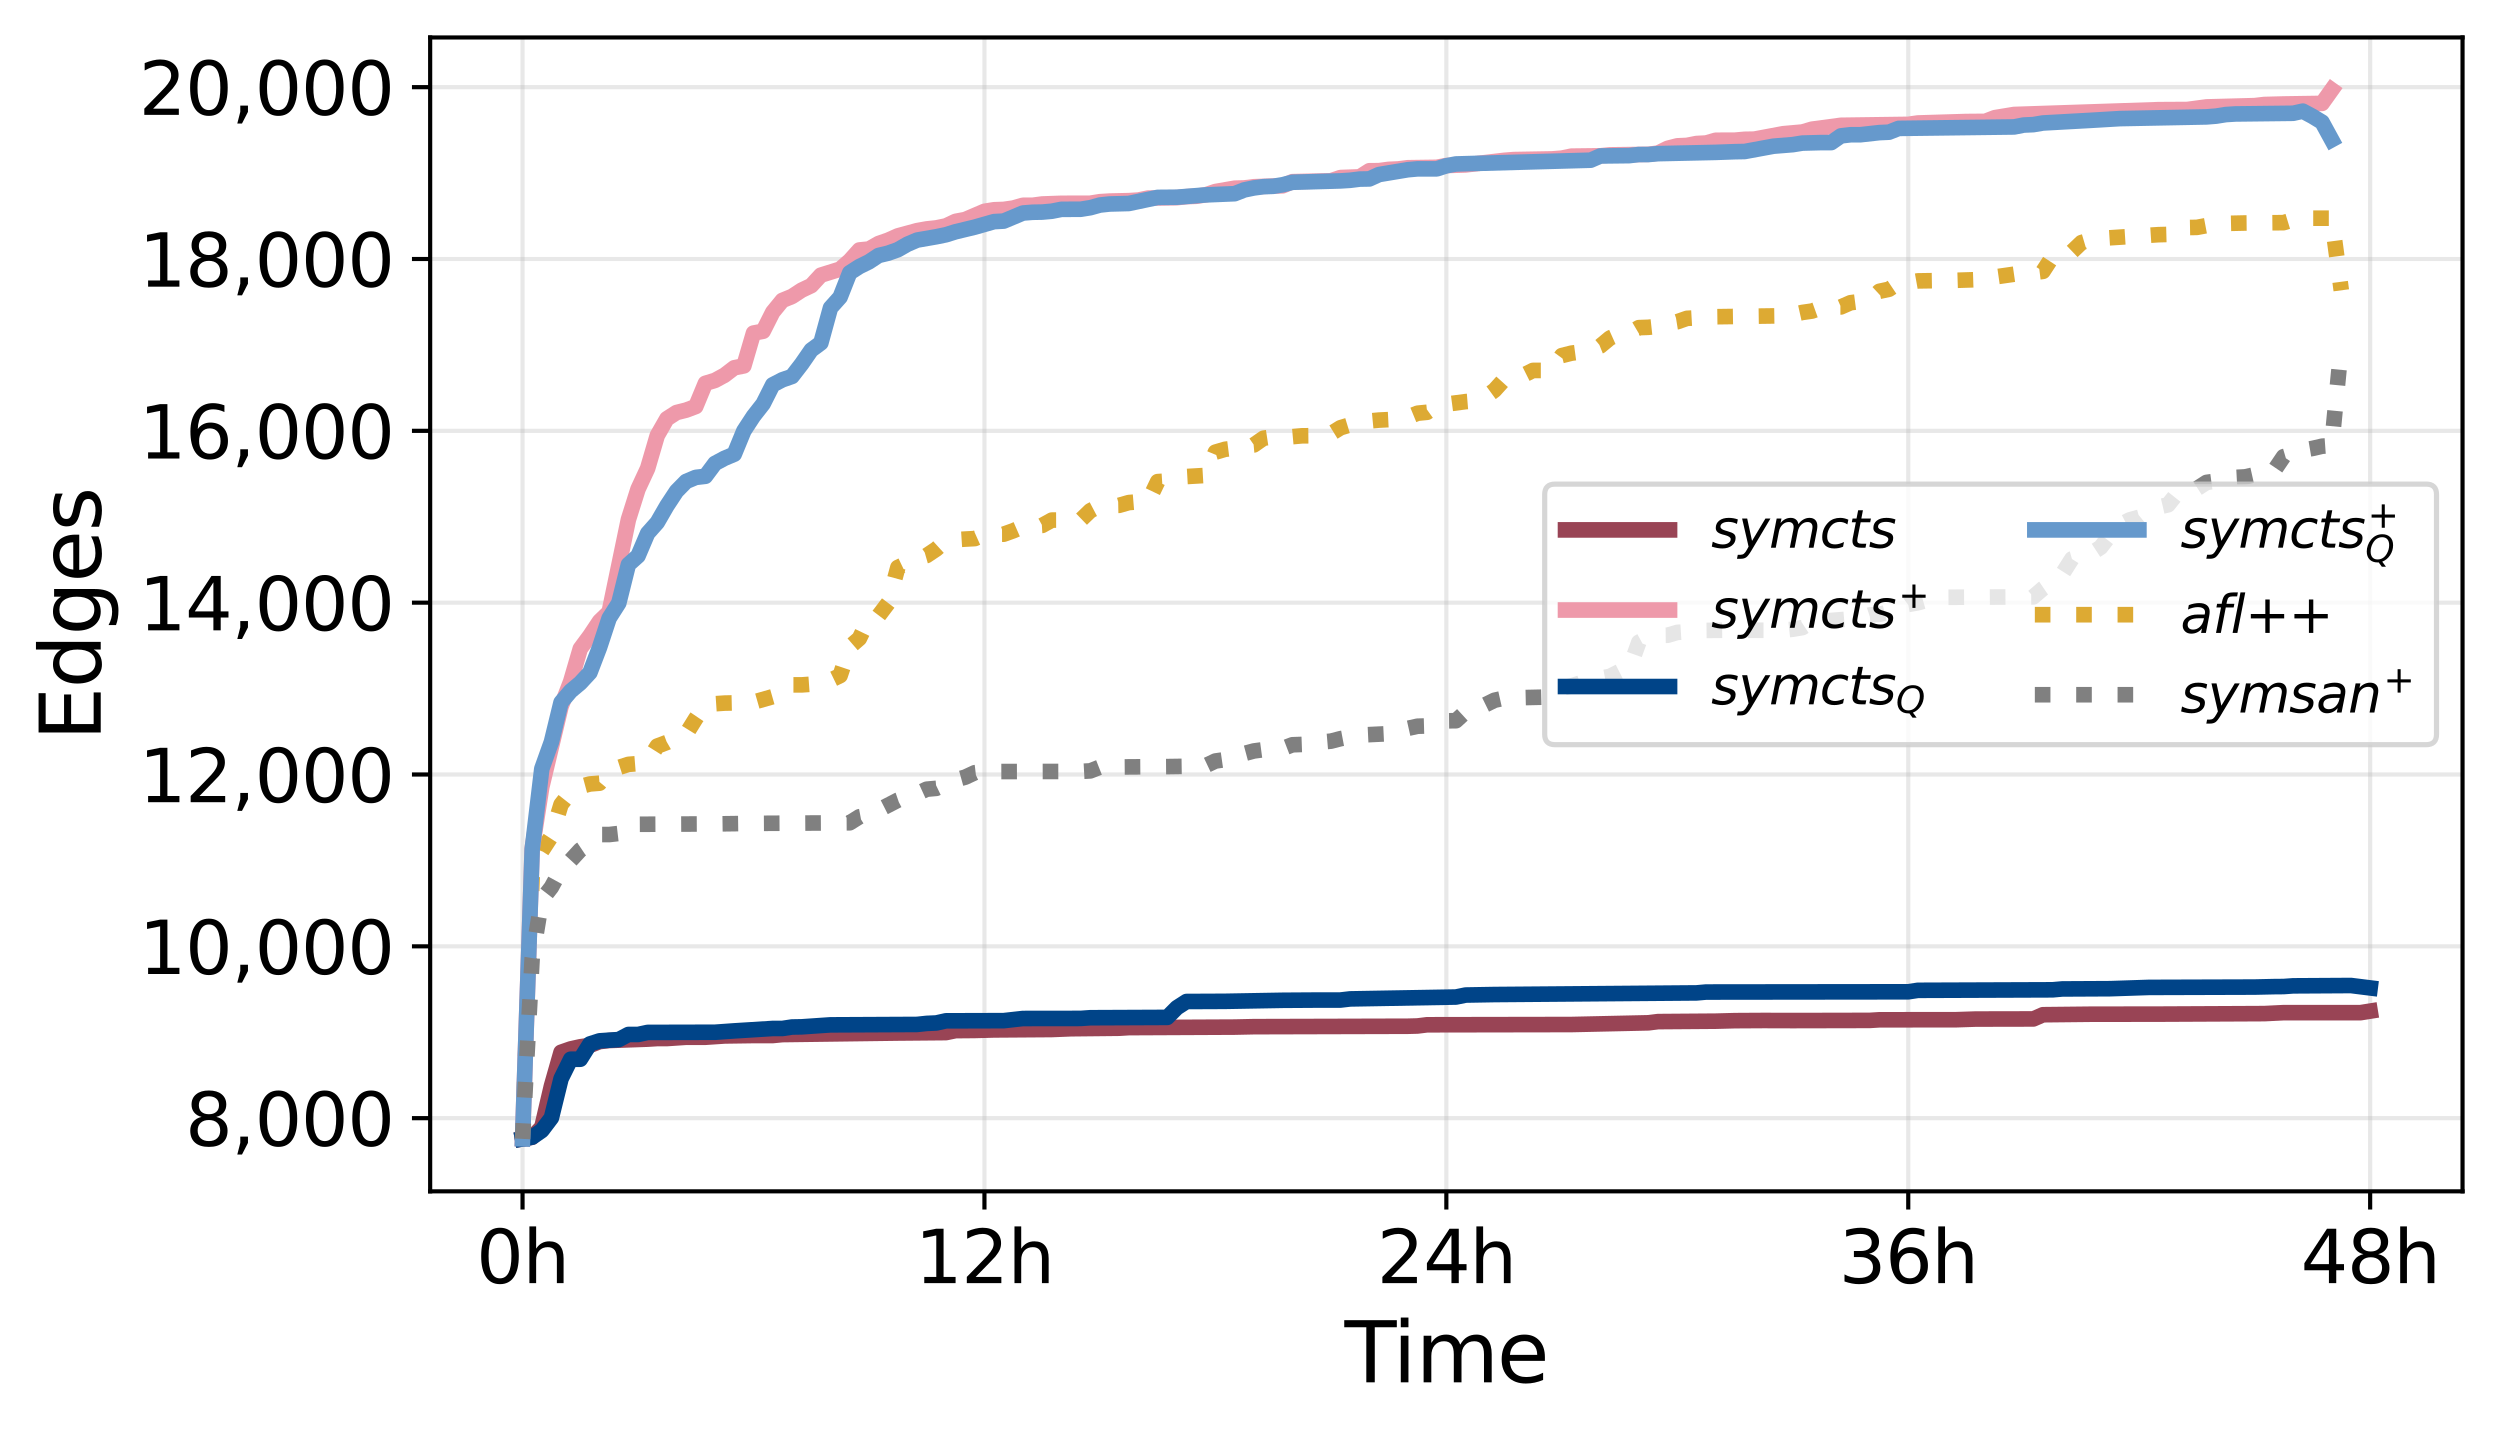 <?xml version="1.0" encoding="utf-8" standalone="no"?>
<!DOCTYPE svg PUBLIC "-//W3C//DTD SVG 1.1//EN"
  "http://www.w3.org/Graphics/SVG/1.1/DTD/svg11.dtd">
<svg xmlns:xlink="http://www.w3.org/1999/xlink" width="480.472pt" height="276.194pt" viewBox="0 0 480.472 276.194" xmlns="http://www.w3.org/2000/svg" version="1.1">
 <defs>
  <style type="text/css">*{stroke-linejoin: round; stroke-linecap: butt}</style>
 </defs>
 <g id="figure_1">
  <g id="patch_1">
   <path d="M 0 276.194 
L 480.472 276.194 
L 480.472 0 
L 0 0 
z
" style="fill: #ffffff"/>
  </g>
  <g id="axes_1">
   <g id="patch_2">
    <path d="M 82.672 228.96 
L 473.272 228.96 
L 473.272 7.2 
L 82.672 7.2 
z
" style="fill: #ffffff"/>
   </g>
   <g id="matplotlib.axis_1">
    <g id="xtick_1">
     <g id="line2d_1">
      <path d="M 100.426 228.96 
L 100.426 7.2 
" clip-path="url(#pe4fb59d9eb)" style="fill: none; stroke: #b0b0b0; stroke-opacity: 0.3; stroke-width: 0.8; stroke-linecap: square"/>
     </g>
     <g id="line2d_2">
      <defs>
       <path id="m550e86e1ca" d="M 0 0 
L 0 3.5 
" style="stroke: #000000; stroke-width: 0.8"/>
      </defs>
      <g>
       <use xlink:href="#m550e86e1ca" x="100.426" y="228.96" style="stroke: #000000; stroke-width: 0.8"/>
      </g>
     </g>
     <g id="text_1">
      <!-- 0h -->
      <g transform="translate(91.536 246.598) scale(0.14 -0.14)">
       <defs>
        <path id="DejaVuSans-30" d="M 2034 4250 
Q 1547 4250 1301 3770 
Q 1056 3291 1056 2328 
Q 1056 1369 1301 889 
Q 1547 409 2034 409 
Q 2525 409 2770 889 
Q 3016 1369 3016 2328 
Q 3016 3291 2770 3770 
Q 2525 4250 2034 4250 
z
M 2034 4750 
Q 2819 4750 3233 4129 
Q 3647 3509 3647 2328 
Q 3647 1150 3233 529 
Q 2819 -91 2034 -91 
Q 1250 -91 836 529 
Q 422 1150 422 2328 
Q 422 3509 836 4129 
Q 1250 4750 2034 4750 
z
" transform="scale(0.016)"/>
        <path id="DejaVuSans-68" d="M 3513 2113 
L 3513 0 
L 2938 0 
L 2938 2094 
Q 2938 2591 2744 2837 
Q 2550 3084 2163 3084 
Q 1697 3084 1428 2787 
Q 1159 2491 1159 1978 
L 1159 0 
L 581 0 
L 581 4863 
L 1159 4863 
L 1159 2956 
Q 1366 3272 1645 3428 
Q 1925 3584 2291 3584 
Q 2894 3584 3203 3211 
Q 3513 2838 3513 2113 
z
" transform="scale(0.016)"/>
       </defs>
       <use xlink:href="#DejaVuSans-30"/>
       <use xlink:href="#DejaVuSans-68" x="63.623"/>
      </g>
     </g>
    </g>
    <g id="xtick_2">
     <g id="line2d_3">
      <path d="M 189.199 228.96 
L 189.199 7.2 
" clip-path="url(#pe4fb59d9eb)" style="fill: none; stroke: #b0b0b0; stroke-opacity: 0.3; stroke-width: 0.8; stroke-linecap: square"/>
     </g>
     <g id="line2d_4">
      <g>
       <use xlink:href="#m550e86e1ca" x="189.199" y="228.96" style="stroke: #000000; stroke-width: 0.8"/>
      </g>
     </g>
     <g id="text_2">
      <!-- 12h -->
      <g transform="translate(175.855 246.598) scale(0.14 -0.14)">
       <defs>
        <path id="DejaVuSans-31" d="M 794 531 
L 1825 531 
L 1825 4091 
L 703 3866 
L 703 4441 
L 1819 4666 
L 2450 4666 
L 2450 531 
L 3481 531 
L 3481 0 
L 794 0 
L 794 531 
z
" transform="scale(0.016)"/>
        <path id="DejaVuSans-32" d="M 1228 531 
L 3431 531 
L 3431 0 
L 469 0 
L 469 531 
Q 828 903 1448 1529 
Q 2069 2156 2228 2338 
Q 2531 2678 2651 2914 
Q 2772 3150 2772 3378 
Q 2772 3750 2511 3984 
Q 2250 4219 1831 4219 
Q 1534 4219 1204 4116 
Q 875 4013 500 3803 
L 500 4441 
Q 881 4594 1212 4672 
Q 1544 4750 1819 4750 
Q 2544 4750 2975 4387 
Q 3406 4025 3406 3419 
Q 3406 3131 3298 2873 
Q 3191 2616 2906 2266 
Q 2828 2175 2409 1742 
Q 1991 1309 1228 531 
z
" transform="scale(0.016)"/>
       </defs>
       <use xlink:href="#DejaVuSans-31"/>
       <use xlink:href="#DejaVuSans-32" x="63.623"/>
       <use xlink:href="#DejaVuSans-68" x="127.246"/>
      </g>
     </g>
    </g>
    <g id="xtick_3">
     <g id="line2d_5">
      <path d="M 277.972 228.96 
L 277.972 7.2 
" clip-path="url(#pe4fb59d9eb)" style="fill: none; stroke: #b0b0b0; stroke-opacity: 0.3; stroke-width: 0.8; stroke-linecap: square"/>
     </g>
     <g id="line2d_6">
      <g>
       <use xlink:href="#m550e86e1ca" x="277.972" y="228.96" style="stroke: #000000; stroke-width: 0.8"/>
      </g>
     </g>
     <g id="text_3">
      <!-- 24h -->
      <g transform="translate(264.628 246.598) scale(0.14 -0.14)">
       <defs>
        <path id="DejaVuSans-34" d="M 2419 4116 
L 825 1625 
L 2419 1625 
L 2419 4116 
z
M 2253 4666 
L 3047 4666 
L 3047 1625 
L 3713 1625 
L 3713 1100 
L 3047 1100 
L 3047 0 
L 2419 0 
L 2419 1100 
L 313 1100 
L 313 1709 
L 2253 4666 
z
" transform="scale(0.016)"/>
       </defs>
       <use xlink:href="#DejaVuSans-32"/>
       <use xlink:href="#DejaVuSans-34" x="63.623"/>
       <use xlink:href="#DejaVuSans-68" x="127.246"/>
      </g>
     </g>
    </g>
    <g id="xtick_4">
     <g id="line2d_7">
      <path d="M 366.745 228.96 
L 366.745 7.2 
" clip-path="url(#pe4fb59d9eb)" style="fill: none; stroke: #b0b0b0; stroke-opacity: 0.3; stroke-width: 0.8; stroke-linecap: square"/>
     </g>
     <g id="line2d_8">
      <g>
       <use xlink:href="#m550e86e1ca" x="366.745" y="228.96" style="stroke: #000000; stroke-width: 0.8"/>
      </g>
     </g>
     <g id="text_4">
      <!-- 36h -->
      <g transform="translate(353.401 246.598) scale(0.14 -0.14)">
       <defs>
        <path id="DejaVuSans-33" d="M 2597 2516 
Q 3050 2419 3304 2112 
Q 3559 1806 3559 1356 
Q 3559 666 3084 287 
Q 2609 -91 1734 -91 
Q 1441 -91 1130 -33 
Q 819 25 488 141 
L 488 750 
Q 750 597 1062 519 
Q 1375 441 1716 441 
Q 2309 441 2620 675 
Q 2931 909 2931 1356 
Q 2931 1769 2642 2001 
Q 2353 2234 1838 2234 
L 1294 2234 
L 1294 2753 
L 1863 2753 
Q 2328 2753 2575 2939 
Q 2822 3125 2822 3475 
Q 2822 3834 2567 4026 
Q 2313 4219 1838 4219 
Q 1578 4219 1281 4162 
Q 984 4106 628 3988 
L 628 4550 
Q 988 4650 1302 4700 
Q 1616 4750 1894 4750 
Q 2613 4750 3031 4423 
Q 3450 4097 3450 3541 
Q 3450 3153 3228 2886 
Q 3006 2619 2597 2516 
z
" transform="scale(0.016)"/>
        <path id="DejaVuSans-36" d="M 2113 2584 
Q 1688 2584 1439 2293 
Q 1191 2003 1191 1497 
Q 1191 994 1439 701 
Q 1688 409 2113 409 
Q 2538 409 2786 701 
Q 3034 994 3034 1497 
Q 3034 2003 2786 2293 
Q 2538 2584 2113 2584 
z
M 3366 4563 
L 3366 3988 
Q 3128 4100 2886 4159 
Q 2644 4219 2406 4219 
Q 1781 4219 1451 3797 
Q 1122 3375 1075 2522 
Q 1259 2794 1537 2939 
Q 1816 3084 2150 3084 
Q 2853 3084 3261 2657 
Q 3669 2231 3669 1497 
Q 3669 778 3244 343 
Q 2819 -91 2113 -91 
Q 1303 -91 875 529 
Q 447 1150 447 2328 
Q 447 3434 972 4092 
Q 1497 4750 2381 4750 
Q 2619 4750 2861 4703 
Q 3103 4656 3366 4563 
z
" transform="scale(0.016)"/>
       </defs>
       <use xlink:href="#DejaVuSans-33"/>
       <use xlink:href="#DejaVuSans-36" x="63.623"/>
       <use xlink:href="#DejaVuSans-68" x="127.246"/>
      </g>
     </g>
    </g>
    <g id="xtick_5">
     <g id="line2d_9">
      <path d="M 455.517 228.96 
L 455.517 7.2 
" clip-path="url(#pe4fb59d9eb)" style="fill: none; stroke: #b0b0b0; stroke-opacity: 0.3; stroke-width: 0.8; stroke-linecap: square"/>
     </g>
     <g id="line2d_10">
      <g>
       <use xlink:href="#m550e86e1ca" x="455.517" y="228.96" style="stroke: #000000; stroke-width: 0.8"/>
      </g>
     </g>
     <g id="text_5">
      <!-- 48h -->
      <g transform="translate(442.174 246.598) scale(0.14 -0.14)">
       <defs>
        <path id="DejaVuSans-38" d="M 2034 2216 
Q 1584 2216 1326 1975 
Q 1069 1734 1069 1313 
Q 1069 891 1326 650 
Q 1584 409 2034 409 
Q 2484 409 2743 651 
Q 3003 894 3003 1313 
Q 3003 1734 2745 1975 
Q 2488 2216 2034 2216 
z
M 1403 2484 
Q 997 2584 770 2862 
Q 544 3141 544 3541 
Q 544 4100 942 4425 
Q 1341 4750 2034 4750 
Q 2731 4750 3128 4425 
Q 3525 4100 3525 3541 
Q 3525 3141 3298 2862 
Q 3072 2584 2669 2484 
Q 3125 2378 3379 2068 
Q 3634 1759 3634 1313 
Q 3634 634 3220 271 
Q 2806 -91 2034 -91 
Q 1263 -91 848 271 
Q 434 634 434 1313 
Q 434 1759 690 2068 
Q 947 2378 1403 2484 
z
M 1172 3481 
Q 1172 3119 1398 2916 
Q 1625 2713 2034 2713 
Q 2441 2713 2670 2916 
Q 2900 3119 2900 3481 
Q 2900 3844 2670 4047 
Q 2441 4250 2034 4250 
Q 1625 4250 1398 4047 
Q 1172 3844 1172 3481 
z
" transform="scale(0.016)"/>
       </defs>
       <use xlink:href="#DejaVuSans-34"/>
       <use xlink:href="#DejaVuSans-38" x="63.623"/>
       <use xlink:href="#DejaVuSans-68" x="127.246"/>
      </g>
     </g>
    </g>
    <g id="text_6">
     <!-- Time -->
     <g transform="translate(258.398 265.667) scale(0.16 -0.16)">
      <defs>
       <path id="DejaVuSans-54" d="M -19 4666 
L 3928 4666 
L 3928 4134 
L 2272 4134 
L 2272 0 
L 1638 0 
L 1638 4134 
L -19 4134 
L -19 4666 
z
" transform="scale(0.016)"/>
       <path id="DejaVuSans-69" d="M 603 3500 
L 1178 3500 
L 1178 0 
L 603 0 
L 603 3500 
z
M 603 4863 
L 1178 4863 
L 1178 4134 
L 603 4134 
L 603 4863 
z
" transform="scale(0.016)"/>
       <path id="DejaVuSans-6d" d="M 3328 2828 
Q 3544 3216 3844 3400 
Q 4144 3584 4550 3584 
Q 5097 3584 5394 3201 
Q 5691 2819 5691 2113 
L 5691 0 
L 5113 0 
L 5113 2094 
Q 5113 2597 4934 2840 
Q 4756 3084 4391 3084 
Q 3944 3084 3684 2787 
Q 3425 2491 3425 1978 
L 3425 0 
L 2847 0 
L 2847 2094 
Q 2847 2600 2669 2842 
Q 2491 3084 2119 3084 
Q 1678 3084 1418 2786 
Q 1159 2488 1159 1978 
L 1159 0 
L 581 0 
L 581 3500 
L 1159 3500 
L 1159 2956 
Q 1356 3278 1631 3431 
Q 1906 3584 2284 3584 
Q 2666 3584 2933 3390 
Q 3200 3197 3328 2828 
z
" transform="scale(0.016)"/>
       <path id="DejaVuSans-65" d="M 3597 1894 
L 3597 1613 
L 953 1613 
Q 991 1019 1311 708 
Q 1631 397 2203 397 
Q 2534 397 2845 478 
Q 3156 559 3463 722 
L 3463 178 
Q 3153 47 2828 -22 
Q 2503 -91 2169 -91 
Q 1331 -91 842 396 
Q 353 884 353 1716 
Q 353 2575 817 3079 
Q 1281 3584 2069 3584 
Q 2775 3584 3186 3129 
Q 3597 2675 3597 1894 
z
M 3022 2063 
Q 3016 2534 2758 2815 
Q 2500 3097 2075 3097 
Q 1594 3097 1305 2825 
Q 1016 2553 972 2059 
L 3022 2063 
z
" transform="scale(0.016)"/>
      </defs>
      <use xlink:href="#DejaVuSans-54"/>
      <use xlink:href="#DejaVuSans-69" x="57.959"/>
      <use xlink:href="#DejaVuSans-6d" x="85.742"/>
      <use xlink:href="#DejaVuSans-65" x="183.154"/>
     </g>
    </g>
   </g>
   <g id="matplotlib.axis_2">
    <g id="ytick_1">
     <g id="line2d_11">
      <path d="M 82.672 214.901 
L 473.272 214.901 
" clip-path="url(#pe4fb59d9eb)" style="fill: none; stroke: #b0b0b0; stroke-opacity: 0.3; stroke-width: 0.8; stroke-linecap: square"/>
     </g>
     <g id="line2d_12">
      <defs>
       <path id="m15c1676090" d="M 0 0 
L -3.5 0 
" style="stroke: #000000; stroke-width: 0.8"/>
      </defs>
      <g>
       <use xlink:href="#m15c1676090" x="82.672" y="214.901" style="stroke: #000000; stroke-width: 0.8"/>
      </g>
     </g>
     <g id="text_7">
      <!-- 8,000 -->
      <g transform="translate(35.593 220.219) scale(0.14 -0.14)">
       <defs>
        <path id="DejaVuSans-2c" d="M 750 794 
L 1409 794 
L 1409 256 
L 897 -744 
L 494 -744 
L 750 256 
L 750 794 
z
" transform="scale(0.016)"/>
       </defs>
       <use xlink:href="#DejaVuSans-38"/>
       <use xlink:href="#DejaVuSans-2c" x="63.623"/>
       <use xlink:href="#DejaVuSans-30" x="95.41"/>
       <use xlink:href="#DejaVuSans-30" x="159.033"/>
       <use xlink:href="#DejaVuSans-30" x="222.656"/>
      </g>
     </g>
    </g>
    <g id="ytick_2">
     <g id="line2d_13">
      <path d="M 82.672 181.876 
L 473.272 181.876 
" clip-path="url(#pe4fb59d9eb)" style="fill: none; stroke: #b0b0b0; stroke-opacity: 0.3; stroke-width: 0.8; stroke-linecap: square"/>
     </g>
     <g id="line2d_14">
      <g>
       <use xlink:href="#m15c1676090" x="82.672" y="181.876" style="stroke: #000000; stroke-width: 0.8"/>
      </g>
     </g>
     <g id="text_8">
      <!-- 10,000 -->
      <g transform="translate(26.685 187.195) scale(0.14 -0.14)">
       <use xlink:href="#DejaVuSans-31"/>
       <use xlink:href="#DejaVuSans-30" x="63.623"/>
       <use xlink:href="#DejaVuSans-2c" x="127.246"/>
       <use xlink:href="#DejaVuSans-30" x="159.033"/>
       <use xlink:href="#DejaVuSans-30" x="222.656"/>
       <use xlink:href="#DejaVuSans-30" x="286.279"/>
      </g>
     </g>
    </g>
    <g id="ytick_3">
     <g id="line2d_15">
      <path d="M 82.672 148.851 
L 473.272 148.851 
" clip-path="url(#pe4fb59d9eb)" style="fill: none; stroke: #b0b0b0; stroke-opacity: 0.3; stroke-width: 0.8; stroke-linecap: square"/>
     </g>
     <g id="line2d_16">
      <g>
       <use xlink:href="#m15c1676090" x="82.672" y="148.851" style="stroke: #000000; stroke-width: 0.8"/>
      </g>
     </g>
     <g id="text_9">
      <!-- 12,000 -->
      <g transform="translate(26.685 154.17) scale(0.14 -0.14)">
       <use xlink:href="#DejaVuSans-31"/>
       <use xlink:href="#DejaVuSans-32" x="63.623"/>
       <use xlink:href="#DejaVuSans-2c" x="127.246"/>
       <use xlink:href="#DejaVuSans-30" x="159.033"/>
       <use xlink:href="#DejaVuSans-30" x="222.656"/>
       <use xlink:href="#DejaVuSans-30" x="286.279"/>
      </g>
     </g>
    </g>
    <g id="ytick_4">
     <g id="line2d_17">
      <path d="M 82.672 115.826 
L 473.272 115.826 
" clip-path="url(#pe4fb59d9eb)" style="fill: none; stroke: #b0b0b0; stroke-opacity: 0.3; stroke-width: 0.8; stroke-linecap: square"/>
     </g>
     <g id="line2d_18">
      <g>
       <use xlink:href="#m15c1676090" x="82.672" y="115.826" style="stroke: #000000; stroke-width: 0.8"/>
      </g>
     </g>
     <g id="text_10">
      <!-- 14,000 -->
      <g transform="translate(26.685 121.145) scale(0.14 -0.14)">
       <use xlink:href="#DejaVuSans-31"/>
       <use xlink:href="#DejaVuSans-34" x="63.623"/>
       <use xlink:href="#DejaVuSans-2c" x="127.246"/>
       <use xlink:href="#DejaVuSans-30" x="159.033"/>
       <use xlink:href="#DejaVuSans-30" x="222.656"/>
       <use xlink:href="#DejaVuSans-30" x="286.279"/>
      </g>
     </g>
    </g>
    <g id="ytick_5">
     <g id="line2d_19">
      <path d="M 82.672 82.801 
L 473.272 82.801 
" clip-path="url(#pe4fb59d9eb)" style="fill: none; stroke: #b0b0b0; stroke-opacity: 0.3; stroke-width: 0.8; stroke-linecap: square"/>
     </g>
     <g id="line2d_20">
      <g>
       <use xlink:href="#m15c1676090" x="82.672" y="82.801" style="stroke: #000000; stroke-width: 0.8"/>
      </g>
     </g>
     <g id="text_11">
      <!-- 16,000 -->
      <g transform="translate(26.685 88.12) scale(0.14 -0.14)">
       <use xlink:href="#DejaVuSans-31"/>
       <use xlink:href="#DejaVuSans-36" x="63.623"/>
       <use xlink:href="#DejaVuSans-2c" x="127.246"/>
       <use xlink:href="#DejaVuSans-30" x="159.033"/>
       <use xlink:href="#DejaVuSans-30" x="222.656"/>
       <use xlink:href="#DejaVuSans-30" x="286.279"/>
      </g>
     </g>
    </g>
    <g id="ytick_6">
     <g id="line2d_21">
      <path d="M 82.672 49.776 
L 473.272 49.776 
" clip-path="url(#pe4fb59d9eb)" style="fill: none; stroke: #b0b0b0; stroke-opacity: 0.3; stroke-width: 0.8; stroke-linecap: square"/>
     </g>
     <g id="line2d_22">
      <g>
       <use xlink:href="#m15c1676090" x="82.672" y="49.776" style="stroke: #000000; stroke-width: 0.8"/>
      </g>
     </g>
     <g id="text_12">
      <!-- 18,000 -->
      <g transform="translate(26.685 55.095) scale(0.14 -0.14)">
       <use xlink:href="#DejaVuSans-31"/>
       <use xlink:href="#DejaVuSans-38" x="63.623"/>
       <use xlink:href="#DejaVuSans-2c" x="127.246"/>
       <use xlink:href="#DejaVuSans-30" x="159.033"/>
       <use xlink:href="#DejaVuSans-30" x="222.656"/>
       <use xlink:href="#DejaVuSans-30" x="286.279"/>
      </g>
     </g>
    </g>
    <g id="ytick_7">
     <g id="line2d_23">
      <path d="M 82.672 16.752 
L 473.272 16.752 
" clip-path="url(#pe4fb59d9eb)" style="fill: none; stroke: #b0b0b0; stroke-opacity: 0.3; stroke-width: 0.8; stroke-linecap: square"/>
     </g>
     <g id="line2d_24">
      <g>
       <use xlink:href="#m15c1676090" x="82.672" y="16.752" style="stroke: #000000; stroke-width: 0.8"/>
      </g>
     </g>
     <g id="text_13">
      <!-- 20,000 -->
      <g transform="translate(26.685 22.071) scale(0.14 -0.14)">
       <use xlink:href="#DejaVuSans-32"/>
       <use xlink:href="#DejaVuSans-30" x="63.623"/>
       <use xlink:href="#DejaVuSans-2c" x="127.246"/>
       <use xlink:href="#DejaVuSans-30" x="159.033"/>
       <use xlink:href="#DejaVuSans-30" x="222.656"/>
       <use xlink:href="#DejaVuSans-30" x="286.279"/>
      </g>
     </g>
    </g>
    <g id="text_14">
     <!-- Edges -->
     <g transform="translate(19.358 142.382) rotate(-90) scale(0.16 -0.16)">
      <defs>
       <path id="DejaVuSans-45" d="M 628 4666 
L 3578 4666 
L 3578 4134 
L 1259 4134 
L 1259 2753 
L 3481 2753 
L 3481 2222 
L 1259 2222 
L 1259 531 
L 3634 531 
L 3634 0 
L 628 0 
L 628 4666 
z
" transform="scale(0.016)"/>
       <path id="DejaVuSans-64" d="M 2906 2969 
L 2906 4863 
L 3481 4863 
L 3481 0 
L 2906 0 
L 2906 525 
Q 2725 213 2448 61 
Q 2172 -91 1784 -91 
Q 1150 -91 751 415 
Q 353 922 353 1747 
Q 353 2572 751 3078 
Q 1150 3584 1784 3584 
Q 2172 3584 2448 3432 
Q 2725 3281 2906 2969 
z
M 947 1747 
Q 947 1113 1208 752 
Q 1469 391 1925 391 
Q 2381 391 2643 752 
Q 2906 1113 2906 1747 
Q 2906 2381 2643 2742 
Q 2381 3103 1925 3103 
Q 1469 3103 1208 2742 
Q 947 2381 947 1747 
z
" transform="scale(0.016)"/>
       <path id="DejaVuSans-67" d="M 2906 1791 
Q 2906 2416 2648 2759 
Q 2391 3103 1925 3103 
Q 1463 3103 1205 2759 
Q 947 2416 947 1791 
Q 947 1169 1205 825 
Q 1463 481 1925 481 
Q 2391 481 2648 825 
Q 2906 1169 2906 1791 
z
M 3481 434 
Q 3481 -459 3084 -895 
Q 2688 -1331 1869 -1331 
Q 1566 -1331 1297 -1286 
Q 1028 -1241 775 -1147 
L 775 -588 
Q 1028 -725 1275 -790 
Q 1522 -856 1778 -856 
Q 2344 -856 2625 -561 
Q 2906 -266 2906 331 
L 2906 616 
Q 2728 306 2450 153 
Q 2172 0 1784 0 
Q 1141 0 747 490 
Q 353 981 353 1791 
Q 353 2603 747 3093 
Q 1141 3584 1784 3584 
Q 2172 3584 2450 3431 
Q 2728 3278 2906 2969 
L 2906 3500 
L 3481 3500 
L 3481 434 
z
" transform="scale(0.016)"/>
       <path id="DejaVuSans-73" d="M 2834 3397 
L 2834 2853 
Q 2591 2978 2328 3040 
Q 2066 3103 1784 3103 
Q 1356 3103 1142 2972 
Q 928 2841 928 2578 
Q 928 2378 1081 2264 
Q 1234 2150 1697 2047 
L 1894 2003 
Q 2506 1872 2764 1633 
Q 3022 1394 3022 966 
Q 3022 478 2636 193 
Q 2250 -91 1575 -91 
Q 1294 -91 989 -36 
Q 684 19 347 128 
L 347 722 
Q 666 556 975 473 
Q 1284 391 1588 391 
Q 1994 391 2212 530 
Q 2431 669 2431 922 
Q 2431 1156 2273 1281 
Q 2116 1406 1581 1522 
L 1381 1569 
Q 847 1681 609 1914 
Q 372 2147 372 2553 
Q 372 3047 722 3315 
Q 1072 3584 1716 3584 
Q 2034 3584 2315 3537 
Q 2597 3491 2834 3397 
z
" transform="scale(0.016)"/>
      </defs>
      <use xlink:href="#DejaVuSans-45"/>
      <use xlink:href="#DejaVuSans-64" x="63.184"/>
      <use xlink:href="#DejaVuSans-67" x="126.66"/>
      <use xlink:href="#DejaVuSans-65" x="190.137"/>
      <use xlink:href="#DejaVuSans-73" x="251.66"/>
     </g>
    </g>
   </g>
   <g id="line2d_25">
    <path d="M 100.426 218.88 
L 102.276 168.517 
L 104.125 163.547 
L 105.975 160.707 
L 107.824 154.614 
L 109.674 152.252 
L 111.523 151.163 
L 113.372 150.667 
L 115.222 150.519 
L 117.071 148.306 
L 118.921 147.497 
L 120.77 146.902 
L 122.62 146.754 
L 124.469 146.324 
L 126.318 143.385 
L 128.168 142.692 
L 130.017 141.635 
L 131.867 141.074 
L 133.716 138.101 
L 135.566 135.377 
L 139.264 135.129 
L 142.963 135.047 
L 144.813 134.947 
L 148.512 133.891 
L 150.361 133.626 
L 152.211 131.628 
L 154.06 131.628 
L 155.909 131.496 
L 157.759 131.496 
L 159.608 130.737 
L 161.458 129.845 
L 163.307 124.313 
L 165.157 122.712 
L 167.006 118.881 
L 168.855 118.336 
L 170.705 115.892 
L 172.554 109.056 
L 176.253 107.289 
L 178.103 106.761 
L 179.952 105.522 
L 181.801 103.838 
L 185.5 103.607 
L 187.35 103.508 
L 189.199 102.682 
L 192.898 102.666 
L 194.747 102.005 
L 196.597 101.196 
L 200.296 100.981 
L 202.145 99.958 
L 207.693 99.941 
L 209.543 98.158 
L 211.392 97.184 
L 215.091 97.117 
L 216.941 96.589 
L 218.79 96.44 
L 220.639 96.424 
L 222.489 92.56 
L 224.338 92.444 
L 226.188 91.867 
L 228.037 91.586 
L 231.736 91.371 
L 233.586 86.896 
L 235.435 86.351 
L 237.284 86.12 
L 239.134 85.674 
L 240.983 85.509 
L 242.833 84.221 
L 244.682 83.941 
L 248.381 83.924 
L 250.23 83.759 
L 253.929 83.726 
L 255.779 83.346 
L 257.628 82.207 
L 261.327 81.084 
L 265.026 80.737 
L 268.725 80.556 
L 270.574 80.176 
L 272.424 79.416 
L 274.273 79.235 
L 276.122 77.914 
L 281.671 77.187 
L 283.52 77.038 
L 285.37 76.361 
L 287.219 75.007 
L 289.068 72.96 
L 290.918 72.382 
L 292.767 72.118 
L 294.617 71.193 
L 296.466 71.193 
L 298.316 70.846 
L 300.165 68.336 
L 302.014 67.874 
L 303.864 67.626 
L 305.713 67.247 
L 307.563 66.503 
L 309.412 64.968 
L 311.262 64.142 
L 313.111 64.06 
L 314.961 62.97 
L 316.81 62.904 
L 318.659 62.706 
L 320.509 62.128 
L 322.358 61.83 
L 324.208 61.186 
L 329.756 60.873 
L 342.702 60.691 
L 344.551 60.46 
L 346.401 60.047 
L 348.25 59.783 
L 350.1 59.122 
L 351.949 58.99 
L 353.799 58.99 
L 355.648 58.181 
L 359.347 57.702 
L 361.196 55.985 
L 363.046 55.589 
L 364.895 54.35 
L 366.745 54.317 
L 368.594 53.987 
L 375.992 53.871 
L 379.691 53.756 
L 381.54 53.756 
L 383.389 53.228 
L 387.088 52.699 
L 388.938 52.617 
L 392.637 52.154 
L 394.486 49.314 
L 396.336 48.753 
L 398.185 48.389 
L 400.034 46.623 
L 401.884 46.078 
L 403.733 45.813 
L 414.83 45.103 
L 416.679 45.054 
L 418.529 43.766 
L 422.228 43.7 
L 424.077 43.353 
L 425.926 43.32 
L 427.776 42.94 
L 431.475 42.858 
L 438.872 42.792 
L 440.722 42.23 
L 442.571 42.164 
L 444.421 41.933 
L 448.12 41.933 
L 449.969 55.795 
L 449.969 55.795 
" clip-path="url(#pe4fb59d9eb)" style="fill: none; stroke-dasharray: 3,4.95; stroke-dashoffset: 0; stroke: #ddaa33; stroke-width: 3"/>
   </g>
   <g id="line2d_26">
    <path d="M 100.426 218.88 
L 102.276 218.566 
L 104.125 216.634 
L 105.975 208.725 
L 107.824 202.235 
L 109.674 201.592 
L 111.523 201.179 
L 113.372 200.914 
L 115.222 200.188 
L 117.071 199.973 
L 124.469 199.709 
L 126.318 199.594 
L 128.168 199.594 
L 131.867 199.346 
L 135.566 199.346 
L 139.264 199.098 
L 144.813 199.016 
L 148.512 199.016 
L 150.361 198.834 
L 172.554 198.537 
L 181.801 198.454 
L 183.651 198.074 
L 187.35 198.041 
L 191.049 197.942 
L 202.145 197.86 
L 205.844 197.711 
L 215.091 197.612 
L 216.941 197.496 
L 237.284 197.397 
L 240.983 197.315 
L 270.574 197.232 
L 272.424 197.183 
L 274.273 196.952 
L 302.014 196.902 
L 305.713 196.819 
L 316.81 196.572 
L 318.659 196.341 
L 329.756 196.258 
L 333.455 196.159 
L 339.003 196.126 
L 344.551 196.142 
L 359.347 196.109 
L 361.196 195.994 
L 375.992 195.977 
L 379.691 195.853 
L 390.787 195.829 
L 392.637 195.02 
L 401.884 194.92 
L 414.83 194.904 
L 435.174 194.805 
L 438.872 194.623 
L 453.668 194.623 
L 455.517 194.326 
L 455.517 194.326 
" clip-path="url(#pe4fb59d9eb)" style="fill: none; stroke: #994455; stroke-width: 3; stroke-linecap: square"/>
   </g>
   <g id="line2d_27">
    <path d="M 100.426 218.88 
L 102.276 163.068 
L 104.125 151.245 
L 107.824 135.806 
L 109.674 131.001 
L 111.523 124.677 
L 113.372 122.183 
L 115.222 119.409 
L 117.071 117.626 
L 120.77 99.859 
L 122.62 93.997 
L 124.469 90.017 
L 126.318 83.709 
L 128.168 80.473 
L 130.017 79.284 
L 131.867 78.822 
L 133.716 78.128 
L 135.566 73.67 
L 137.415 73.108 
L 139.264 72.101 
L 141.114 70.681 
L 142.963 70.318 
L 144.813 64.01 
L 146.662 63.663 
L 148.512 59.998 
L 150.361 57.735 
L 152.211 56.976 
L 154.06 55.77 
L 155.909 54.895 
L 157.759 52.881 
L 161.458 51.725 
L 163.307 50.107 
L 165.157 48.043 
L 167.006 47.861 
L 168.855 46.804 
L 170.705 46.16 
L 172.554 45.335 
L 176.253 44.327 
L 178.103 43.997 
L 179.952 43.799 
L 181.801 43.419 
L 183.651 42.544 
L 185.5 42.197 
L 189.199 40.612 
L 191.049 40.315 
L 192.898 40.249 
L 194.747 39.985 
L 196.597 39.456 
L 198.446 39.456 
L 200.296 39.208 
L 203.995 39.076 
L 209.543 39.06 
L 211.392 38.763 
L 213.242 38.647 
L 216.941 38.564 
L 218.79 38.449 
L 220.639 38.069 
L 226.188 37.987 
L 228.037 37.788 
L 229.887 37.722 
L 231.736 37.442 
L 233.586 36.814 
L 237.284 36.17 
L 239.134 36.121 
L 240.983 35.889 
L 244.682 35.757 
L 246.532 35.708 
L 248.381 34.915 
L 255.779 34.75 
L 257.628 34.123 
L 261.327 33.991 
L 263.176 32.818 
L 265.026 32.802 
L 266.875 32.554 
L 268.725 32.471 
L 270.574 32.24 
L 276.122 32.158 
L 277.972 31.811 
L 281.671 31.695 
L 289.068 30.82 
L 290.918 30.672 
L 298.316 30.539 
L 300.165 30.391 
L 302.014 30.011 
L 307.563 29.945 
L 309.412 29.763 
L 316.81 29.664 
L 318.659 29.417 
L 320.509 28.508 
L 322.358 28.03 
L 324.208 27.947 
L 326.057 27.584 
L 327.907 27.485 
L 329.756 26.956 
L 333.455 26.94 
L 335.304 26.775 
L 337.154 26.742 
L 342.702 25.701 
L 346.401 25.371 
L 348.25 24.826 
L 353.799 24.083 
L 366.745 23.901 
L 368.594 23.637 
L 377.841 23.357 
L 381.54 23.324 
L 383.389 22.614 
L 387.088 22.003 
L 414.83 21.078 
L 420.378 21.045 
L 424.077 20.549 
L 429.625 20.401 
L 433.324 20.302 
L 435.174 20.087 
L 438.872 19.988 
L 446.27 19.872 
L 448.12 17.28 
L 448.12 17.28 
" clip-path="url(#pe4fb59d9eb)" style="fill: none; stroke: #ee99aa; stroke-width: 3; stroke-linecap: square"/>
   </g>
   <g id="line2d_28">
    <path d="M 100.426 218.88 
L 102.276 218.55 
L 104.125 217.278 
L 105.975 214.834 
L 107.824 207.321 
L 109.674 203.573 
L 111.523 203.573 
L 113.372 200.634 
L 115.222 200.039 
L 118.921 199.792 
L 120.77 198.817 
L 122.62 198.817 
L 124.469 198.421 
L 137.415 198.388 
L 141.114 198.124 
L 148.512 197.662 
L 150.361 197.662 
L 152.211 197.381 
L 154.06 197.348 
L 159.608 196.968 
L 176.253 196.885 
L 178.103 196.687 
L 179.952 196.605 
L 181.801 196.192 
L 192.898 196.159 
L 196.597 195.746 
L 207.693 195.73 
L 209.543 195.598 
L 224.338 195.531 
L 226.188 193.666 
L 228.037 192.477 
L 235.435 192.444 
L 246.532 192.245 
L 253.929 192.196 
L 257.628 192.196 
L 259.478 191.981 
L 279.821 191.618 
L 281.671 191.238 
L 287.219 191.139 
L 326.057 190.825 
L 327.907 190.66 
L 366.745 190.611 
L 368.594 190.33 
L 394.486 190.231 
L 396.336 190.066 
L 405.583 190.016 
L 412.98 189.769 
L 433.324 189.703 
L 437.023 189.62 
L 438.872 189.603 
L 440.722 189.471 
L 451.818 189.405 
L 455.517 189.868 
L 455.517 189.868 
" clip-path="url(#pe4fb59d9eb)" style="fill: none; stroke: #004488; stroke-width: 3; stroke-linecap: square"/>
   </g>
   <g id="line2d_29">
    <path d="M 100.426 218.88 
L 102.276 163.266 
L 104.125 147.761 
L 105.975 142.593 
L 107.824 134.997 
L 109.674 132.817 
L 111.523 131.265 
L 113.372 129.267 
L 115.222 124.429 
L 117.071 118.815 
L 118.921 115.909 
L 120.77 108.495 
L 122.62 106.843 
L 124.469 102.501 
L 126.318 100.42 
L 128.168 97.217 
L 130.017 94.409 
L 131.867 92.527 
L 133.716 91.751 
L 135.566 91.536 
L 137.415 89.059 
L 139.264 88.069 
L 141.114 87.293 
L 142.963 82.801 
L 144.813 79.978 
L 146.662 77.616 
L 148.512 73.951 
L 150.361 72.993 
L 152.211 72.349 
L 154.06 69.955 
L 155.909 67.28 
L 157.759 65.909 
L 159.608 59.172 
L 161.458 57.108 
L 163.307 52.418 
L 165.157 51.23 
L 167.006 50.321 
L 168.855 49.099 
L 170.705 48.654 
L 172.554 47.993 
L 174.404 46.936 
L 176.253 46.144 
L 179.952 45.5 
L 181.801 45.12 
L 183.651 44.542 
L 187.35 43.65 
L 191.049 42.594 
L 192.898 42.494 
L 196.597 40.942 
L 198.446 40.794 
L 200.296 40.761 
L 202.145 40.596 
L 203.995 40.232 
L 207.693 40.216 
L 209.543 39.919 
L 211.392 39.407 
L 213.242 39.208 
L 216.941 39.109 
L 222.489 37.937 
L 226.188 37.904 
L 231.736 37.458 
L 237.284 37.227 
L 239.134 36.5 
L 240.983 36.121 
L 242.833 35.873 
L 244.682 35.807 
L 246.532 35.51 
L 248.381 35.031 
L 257.628 34.767 
L 259.478 34.651 
L 261.327 34.42 
L 263.176 34.387 
L 265.026 33.545 
L 270.574 32.62 
L 272.424 32.455 
L 276.122 32.455 
L 277.972 31.86 
L 279.821 31.514 
L 305.713 30.787 
L 307.563 29.978 
L 313.111 29.912 
L 314.961 29.697 
L 316.81 29.697 
L 318.659 29.532 
L 329.756 29.285 
L 333.455 29.152 
L 335.304 29.119 
L 340.853 28.096 
L 344.551 27.798 
L 346.401 27.501 
L 350.1 27.402 
L 351.949 27.402 
L 353.799 26.114 
L 355.648 25.899 
L 357.497 25.899 
L 361.196 25.487 
L 363.046 25.404 
L 364.895 24.678 
L 387.088 24.397 
L 388.938 24.034 
L 390.787 23.951 
L 392.637 23.637 
L 401.884 23.125 
L 407.432 22.795 
L 424.077 22.465 
L 425.926 22.316 
L 427.776 22.019 
L 429.625 21.903 
L 435.174 21.837 
L 440.722 21.771 
L 442.571 21.359 
L 444.421 22.349 
L 446.27 23.472 
L 448.12 26.857 
L 448.12 26.857 
" clip-path="url(#pe4fb59d9eb)" style="fill: none; stroke: #6699cc; stroke-width: 3; stroke-linecap: square"/>
   </g>
   <g id="line2d_30">
    <path d="M 100.426 218.88 
L 102.276 184.171 
L 104.125 172.909 
L 105.975 170.515 
L 107.824 167.114 
L 109.674 165.363 
L 111.523 163.349 
L 113.372 162.11 
L 115.222 160.393 
L 117.071 160.393 
L 118.921 160.178 
L 120.77 158.428 
L 137.415 158.346 
L 144.813 158.246 
L 163.307 158.131 
L 165.157 156.975 
L 167.006 156.628 
L 170.705 154.746 
L 172.554 153.788 
L 176.253 152.517 
L 178.103 151.674 
L 179.952 151.509 
L 181.801 150.618 
L 183.651 149.875 
L 185.5 149.363 
L 187.35 148.504 
L 189.199 148.289 
L 207.693 148.256 
L 209.543 148.157 
L 211.392 147.431 
L 224.338 147.332 
L 229.887 147.249 
L 231.736 147.134 
L 233.586 146.258 
L 235.435 145.994 
L 237.284 144.855 
L 239.134 144.822 
L 240.983 144.326 
L 242.833 144.079 
L 246.532 143.848 
L 248.381 143.138 
L 250.23 143.072 
L 252.08 142.758 
L 255.779 142.444 
L 257.628 141.965 
L 261.327 141.272 
L 266.875 141.007 
L 268.725 140.397 
L 272.424 139.571 
L 274.273 139.521 
L 276.122 139.125 
L 277.972 138.531 
L 279.821 138.514 
L 281.671 136.813 
L 283.52 135.922 
L 285.37 135.492 
L 287.219 134.584 
L 289.068 134.171 
L 292.767 134.072 
L 296.466 133.99 
L 300.165 132.223 
L 302.014 131.827 
L 303.864 131.216 
L 305.713 130.984 
L 307.563 130.34 
L 309.412 129.994 
L 311.262 129.052 
L 313.111 128.59 
L 314.961 123.438 
L 316.81 122.431 
L 318.659 122.101 
L 320.509 122.084 
L 322.358 121.539 
L 324.208 121.424 
L 326.057 121.176 
L 331.605 121.127 
L 342.702 121.127 
L 344.551 120.928 
L 346.401 120.615 
L 348.25 119.409 
L 350.1 119.393 
L 357.497 118.798 
L 359.347 118.187 
L 361.196 118.072 
L 363.046 117.609 
L 364.895 117.543 
L 366.745 116.173 
L 368.594 115.843 
L 372.293 114.802 
L 390.787 114.703 
L 392.637 113.102 
L 394.486 111.847 
L 396.336 110.327 
L 398.185 107.421 
L 401.884 106.381 
L 403.733 105.176 
L 405.583 102.765 
L 407.432 100.882 
L 409.282 99.925 
L 411.131 99.413 
L 412.98 97.877 
L 416.679 97.018 
L 418.529 94.69 
L 422.228 93.898 
L 424.077 92.709 
L 427.776 92.213 
L 429.625 91.751 
L 431.475 91.652 
L 433.324 91.239 
L 435.174 90.612 
L 437.023 90.496 
L 438.872 87.771 
L 440.722 87.227 
L 442.571 86.5 
L 444.421 86.186 
L 446.27 85.757 
L 448.12 85.625 
L 449.969 66.437 
L 449.969 66.437 
" clip-path="url(#pe4fb59d9eb)" style="fill: none; stroke-dasharray: 3,4.95; stroke-dashoffset: 0; stroke: #808080; stroke-width: 3"/>
   </g>
   <g id="patch_3">
    <path d="M 82.672 228.96 
L 82.672 7.2 
" style="fill: none; stroke: #000000; stroke-width: 0.8; stroke-linejoin: miter; stroke-linecap: square"/>
   </g>
   <g id="patch_4">
    <path d="M 473.272 228.96 
L 473.272 7.2 
" style="fill: none; stroke: #000000; stroke-width: 0.8; stroke-linejoin: miter; stroke-linecap: square"/>
   </g>
   <g id="patch_5">
    <path d="M 82.672 228.96 
L 473.272 228.96 
" style="fill: none; stroke: #000000; stroke-width: 0.8; stroke-linejoin: miter; stroke-linecap: square"/>
   </g>
   <g id="patch_6">
    <path d="M 82.672 7.2 
L 473.272 7.2 
" style="fill: none; stroke: #000000; stroke-width: 0.8; stroke-linejoin: miter; stroke-linecap: square"/>
   </g>
   <g id="legend_1">
    <g id="patch_7">
     <path d="M 298.872 143.119 
L 466.272 143.119 
Q 468.272 143.119 468.272 141.119 
L 468.272 95.041 
Q 468.272 93.041 466.272 93.041 
L 298.872 93.041 
Q 296.872 93.041 296.872 95.041 
L 296.872 141.119 
Q 296.872 143.119 298.872 143.119 
z
" style="fill: #ffffff; opacity: 0.8; stroke: #cccccc; stroke-linejoin: miter"/>
    </g>
    <g id="line2d_31">
     <path d="M 300.872 101.841 
L 310.872 101.841 
L 320.872 101.841 
" style="fill: none; stroke: #994455; stroke-width: 3; stroke-linecap: square"/>
    </g>
    <g id="text_15">
     <!-- $symcts$ -->
     <g transform="translate(328.872 105.341) scale(0.1 -0.1)">
      <defs>
       <path id="DejaVuSans-Oblique-73" d="M 3200 3397 
L 3091 2853 
Q 2863 2978 2609 3040 
Q 2356 3103 2088 3103 
Q 1634 3103 1373 2948 
Q 1113 2794 1113 2528 
Q 1113 2219 1719 2053 
Q 1766 2041 1788 2034 
L 1972 1978 
Q 2547 1819 2739 1644 
Q 2931 1469 2931 1166 
Q 2931 609 2489 259 
Q 2047 -91 1331 -91 
Q 1053 -91 747 -37 
Q 441 16 72 128 
L 184 722 
Q 500 559 806 475 
Q 1113 391 1394 391 
Q 1816 391 2080 572 
Q 2344 753 2344 1031 
Q 2344 1331 1650 1516 
L 1591 1531 
L 1394 1581 
Q 956 1697 753 1886 
Q 550 2075 550 2369 
Q 550 2928 970 3256 
Q 1391 3584 2113 3584 
Q 2397 3584 2667 3537 
Q 2938 3491 3200 3397 
z
" transform="scale(0.016)"/>
       <path id="DejaVuSans-Oblique-79" d="M 1588 -325 
Q 1188 -997 936 -1164 
Q 684 -1331 294 -1331 
L -159 -1331 
L -63 -850 
L 269 -850 
Q 509 -850 678 -719 
Q 847 -588 1056 -206 
L 1234 128 
L 459 3500 
L 1069 3500 
L 1650 819 
L 3256 3500 
L 3859 3500 
L 1588 -325 
z
" transform="scale(0.016)"/>
       <path id="DejaVuSans-Oblique-6d" d="M 5747 2113 
L 5338 0 
L 4763 0 
L 5166 2094 
Q 5191 2228 5203 2325 
Q 5216 2422 5216 2491 
Q 5216 2772 5059 2928 
Q 4903 3084 4622 3084 
Q 4203 3084 3875 2770 
Q 3547 2456 3450 1953 
L 3066 0 
L 2491 0 
L 2900 2094 
Q 2925 2209 2937 2307 
Q 2950 2406 2950 2484 
Q 2950 2769 2794 2926 
Q 2638 3084 2363 3084 
Q 1938 3084 1609 2770 
Q 1281 2456 1184 1953 
L 800 0 
L 225 0 
L 909 3500 
L 1484 3500 
L 1375 2956 
Q 1609 3263 1923 3423 
Q 2238 3584 2597 3584 
Q 2978 3584 3223 3384 
Q 3469 3184 3519 2828 
Q 3781 3197 4126 3390 
Q 4472 3584 4856 3584 
Q 5306 3584 5551 3325 
Q 5797 3066 5797 2591 
Q 5797 2488 5784 2364 
Q 5772 2241 5747 2113 
z
" transform="scale(0.016)"/>
       <path id="DejaVuSans-Oblique-63" d="M 3431 3366 
L 3316 2797 
Q 3109 2947 2876 3022 
Q 2644 3097 2394 3097 
Q 2119 3097 1870 3000 
Q 1622 2903 1453 2725 
Q 1184 2453 1037 2087 
Q 891 1722 891 1331 
Q 891 859 1127 628 
Q 1363 397 1844 397 
Q 2081 397 2348 469 
Q 2616 541 2906 684 
L 2797 116 
Q 2547 13 2283 -39 
Q 2019 -91 1741 -91 
Q 1044 -91 669 257 
Q 294 606 294 1253 
Q 294 1797 489 2255 
Q 684 2713 1069 3078 
Q 1331 3328 1684 3456 
Q 2038 3584 2456 3584 
Q 2700 3584 2940 3529 
Q 3181 3475 3431 3366 
z
" transform="scale(0.016)"/>
       <path id="DejaVuSans-Oblique-74" d="M 2706 3500 
L 2619 3053 
L 1472 3053 
L 1100 1153 
Q 1081 1047 1072 975 
Q 1063 903 1063 863 
Q 1063 663 1183 572 
Q 1303 481 1569 481 
L 2150 481 
L 2053 0 
L 1503 0 
Q 991 0 739 200 
Q 488 400 488 806 
Q 488 878 497 964 
Q 506 1050 525 1153 
L 897 3053 
L 409 3053 
L 500 3500 
L 978 3500 
L 1172 4494 
L 1747 4494 
L 1556 3500 
L 2706 3500 
z
" transform="scale(0.016)"/>
      </defs>
      <use xlink:href="#DejaVuSans-Oblique-73" transform="translate(0 0.781)"/>
      <use xlink:href="#DejaVuSans-Oblique-79" transform="translate(52.1 0.781)"/>
      <use xlink:href="#DejaVuSans-Oblique-6d" transform="translate(111.279 0.781)"/>
      <use xlink:href="#DejaVuSans-Oblique-63" transform="translate(208.691 0.781)"/>
      <use xlink:href="#DejaVuSans-Oblique-74" transform="translate(263.672 0.781)"/>
      <use xlink:href="#DejaVuSans-Oblique-73" transform="translate(302.881 0.781)"/>
     </g>
    </g>
    <g id="line2d_32">
     <path d="M 300.872 117.241 
L 310.872 117.241 
L 320.872 117.241 
" style="fill: none; stroke: #ee99aa; stroke-width: 3; stroke-linecap: square"/>
    </g>
    <g id="text_16">
     <!-- $symcts^{+}$ -->
     <g transform="translate(328.872 120.741) scale(0.1 -0.1)">
      <defs>
       <path id="DejaVuSans-2b" d="M 2944 4013 
L 2944 2272 
L 4684 2272 
L 4684 1741 
L 2944 1741 
L 2944 0 
L 2419 0 
L 2419 1741 
L 678 1741 
L 678 2272 
L 2419 2272 
L 2419 4013 
L 2944 4013 
z
" transform="scale(0.016)"/>
      </defs>
      <use xlink:href="#DejaVuSans-Oblique-73" transform="translate(0 0.827)"/>
      <use xlink:href="#DejaVuSans-Oblique-79" transform="translate(52.1 0.827)"/>
      <use xlink:href="#DejaVuSans-Oblique-6d" transform="translate(111.279 0.827)"/>
      <use xlink:href="#DejaVuSans-Oblique-63" transform="translate(208.691 0.827)"/>
      <use xlink:href="#DejaVuSans-Oblique-74" transform="translate(263.672 0.827)"/>
      <use xlink:href="#DejaVuSans-Oblique-73" transform="translate(302.881 0.827)"/>
      <use xlink:href="#DejaVuSans-2b" transform="translate(359.63 39.108) scale(0.7)"/>
     </g>
    </g>
    <g id="line2d_33">
     <path d="M 300.872 131.939 
L 310.872 131.939 
L 320.872 131.939 
" style="fill: none; stroke: #004488; stroke-width: 3; stroke-linecap: square"/>
    </g>
    <g id="text_17">
     <!-- $symcts_{Q}$ -->
     <g transform="translate(328.872 135.439) scale(0.1 -0.1)">
      <defs>
       <path id="DejaVuSans-Oblique-51" d="M 2309 -84 
Q 2275 -88 2237 -89 
Q 2200 -91 2125 -91 
Q 1250 -91 756 411 
Q 263 913 263 1797 
Q 263 2319 452 2844 
Q 641 3369 978 3788 
Q 1369 4269 1858 4509 
Q 2347 4750 2938 4750 
Q 3794 4750 4287 4245 
Q 4781 3741 4781 2869 
Q 4781 1928 4265 1147 
Q 3750 366 2919 44 
L 3553 -825 
L 2847 -825 
L 2309 -84 
z
M 2919 4238 
Q 2400 4238 2003 3986 
Q 1606 3734 1313 3219 
Q 1125 2891 1026 2522 
Q 928 2153 928 1778 
Q 928 1128 1239 775 
Q 1550 422 2119 422 
Q 2631 422 3032 676 
Q 3434 931 3719 1434 
Q 3909 1772 4009 2142 
Q 4109 2513 4109 2881 
Q 4109 3528 3796 3883 
Q 3484 4238 2919 4238 
z
" transform="scale(0.016)"/>
      </defs>
      <use xlink:href="#DejaVuSans-Oblique-73" transform="translate(0 0.781)"/>
      <use xlink:href="#DejaVuSans-Oblique-79" transform="translate(52.1 0.781)"/>
      <use xlink:href="#DejaVuSans-Oblique-6d" transform="translate(111.279 0.781)"/>
      <use xlink:href="#DejaVuSans-Oblique-63" transform="translate(208.691 0.781)"/>
      <use xlink:href="#DejaVuSans-Oblique-74" transform="translate(263.672 0.781)"/>
      <use xlink:href="#DejaVuSans-Oblique-73" transform="translate(302.881 0.781)"/>
      <use xlink:href="#DejaVuSans-Oblique-51" transform="translate(354.98 -15.625) scale(0.7)"/>
     </g>
    </g>
    <g id="line2d_34">
     <path d="M 391.072 101.841 
L 401.072 101.841 
L 411.072 101.841 
" style="fill: none; stroke: #6699cc; stroke-width: 3; stroke-linecap: square"/>
    </g>
    <g id="text_18">
     <!-- $symcts_{Q}^{+}$ -->
     <g transform="translate(419.072 105.341) scale(0.1 -0.1)">
      <use xlink:href="#DejaVuSans-Oblique-73" transform="translate(0 0.827)"/>
      <use xlink:href="#DejaVuSans-Oblique-79" transform="translate(52.1 0.827)"/>
      <use xlink:href="#DejaVuSans-Oblique-6d" transform="translate(111.279 0.827)"/>
      <use xlink:href="#DejaVuSans-Oblique-63" transform="translate(208.691 0.827)"/>
      <use xlink:href="#DejaVuSans-Oblique-74" transform="translate(263.672 0.827)"/>
      <use xlink:href="#DejaVuSans-Oblique-73" transform="translate(302.881 0.827)"/>
      <use xlink:href="#DejaVuSans-2b" transform="translate(359.63 39.108) scale(0.7)"/>
      <use xlink:href="#DejaVuSans-Oblique-51" transform="translate(354.98 -26.517) scale(0.7)"/>
     </g>
    </g>
    <g id="line2d_35">
     <path d="M 391.072 118.139 
L 401.072 118.139 
L 411.072 118.139 
" style="fill: none; stroke-dasharray: 3,4.95; stroke-dashoffset: 0; stroke: #ddaa33; stroke-width: 3"/>
    </g>
    <g id="text_19">
     <!-- $afl$++ -->
     <g transform="translate(419.072 121.639) scale(0.1 -0.1)">
      <defs>
       <path id="DejaVuSans-Oblique-61" d="M 3438 1997 
L 3047 0 
L 2472 0 
L 2578 531 
Q 2325 219 2001 64 
Q 1678 -91 1281 -91 
Q 834 -91 548 182 
Q 263 456 263 884 
Q 263 1497 752 1853 
Q 1241 2209 2100 2209 
L 2900 2209 
L 2931 2363 
Q 2938 2388 2941 2417 
Q 2944 2447 2944 2509 
Q 2944 2788 2717 2942 
Q 2491 3097 2081 3097 
Q 1800 3097 1504 3025 
Q 1209 2953 897 2809 
L 997 3341 
Q 1322 3463 1633 3523 
Q 1944 3584 2234 3584 
Q 2853 3584 3176 3315 
Q 3500 3047 3500 2534 
Q 3500 2431 3484 2292 
Q 3469 2153 3438 1997 
z
M 2816 1759 
L 2241 1759 
Q 1534 1759 1195 1570 
Q 856 1381 856 984 
Q 856 709 1029 553 
Q 1203 397 1509 397 
Q 1978 397 2328 733 
Q 2678 1069 2791 1631 
L 2816 1759 
z
" transform="scale(0.016)"/>
       <path id="DejaVuSans-Oblique-66" d="M 3059 4863 
L 2969 4384 
L 2419 4384 
Q 2106 4384 1964 4261 
Q 1822 4138 1753 3809 
L 1691 3500 
L 2638 3500 
L 2553 3053 
L 1606 3053 
L 1013 0 
L 434 0 
L 1031 3053 
L 481 3053 
L 563 3500 
L 1113 3500 
L 1159 3744 
Q 1278 4363 1576 4613 
Q 1875 4863 2516 4863 
L 3059 4863 
z
" transform="scale(0.016)"/>
       <path id="DejaVuSans-Oblique-6c" d="M 1172 4863 
L 1747 4863 
L 800 0 
L 225 0 
L 1172 4863 
z
" transform="scale(0.016)"/>
      </defs>
      <use xlink:href="#DejaVuSans-Oblique-61" transform="translate(0 0.016)"/>
      <use xlink:href="#DejaVuSans-Oblique-66" transform="translate(61.279 0.016)"/>
      <use xlink:href="#DejaVuSans-Oblique-6c" transform="translate(96.484 0.016)"/>
      <use xlink:href="#DejaVuSans-2b" transform="translate(124.268 0.016)"/>
      <use xlink:href="#DejaVuSans-2b" transform="translate(208.057 0.016)"/>
     </g>
    </g>
    <g id="line2d_36">
     <path d="M 391.072 133.519 
L 401.072 133.519 
L 411.072 133.519 
" style="fill: none; stroke-dasharray: 3,4.95; stroke-dashoffset: 0; stroke: #808080; stroke-width: 3"/>
    </g>
    <g id="text_20">
     <!-- $symsan^{+}$ -->
     <g transform="translate(419.072 137.019) scale(0.1 -0.1)">
      <defs>
       <path id="DejaVuSans-Oblique-6e" d="M 3566 2113 
L 3156 0 
L 2578 0 
L 2988 2091 
Q 3016 2238 3031 2350 
Q 3047 2463 3047 2528 
Q 3047 2791 2881 2937 
Q 2716 3084 2419 3084 
Q 1956 3084 1622 2776 
Q 1288 2469 1184 1941 
L 800 0 
L 225 0 
L 903 3500 
L 1478 3500 
L 1363 2950 
Q 1603 3253 1940 3418 
Q 2278 3584 2650 3584 
Q 3113 3584 3367 3334 
Q 3622 3084 3622 2631 
Q 3622 2519 3608 2391 
Q 3594 2263 3566 2113 
z
" transform="scale(0.016)"/>
      </defs>
      <use xlink:href="#DejaVuSans-Oblique-73" transform="translate(0 0.827)"/>
      <use xlink:href="#DejaVuSans-Oblique-79" transform="translate(52.1 0.827)"/>
      <use xlink:href="#DejaVuSans-Oblique-6d" transform="translate(111.279 0.827)"/>
      <use xlink:href="#DejaVuSans-Oblique-73" transform="translate(208.691 0.827)"/>
      <use xlink:href="#DejaVuSans-Oblique-61" transform="translate(260.791 0.827)"/>
      <use xlink:href="#DejaVuSans-Oblique-6e" transform="translate(322.07 0.827)"/>
      <use xlink:href="#DejaVuSans-2b" transform="translate(390.099 39.108) scale(0.7)"/>
     </g>
    </g>
   </g>
  </g>
 </g>
 <defs>
  <clipPath id="pe4fb59d9eb">
   <rect x="82.672" y="7.2" width="390.6" height="221.76"/>
  </clipPath>
 </defs>
</svg>

